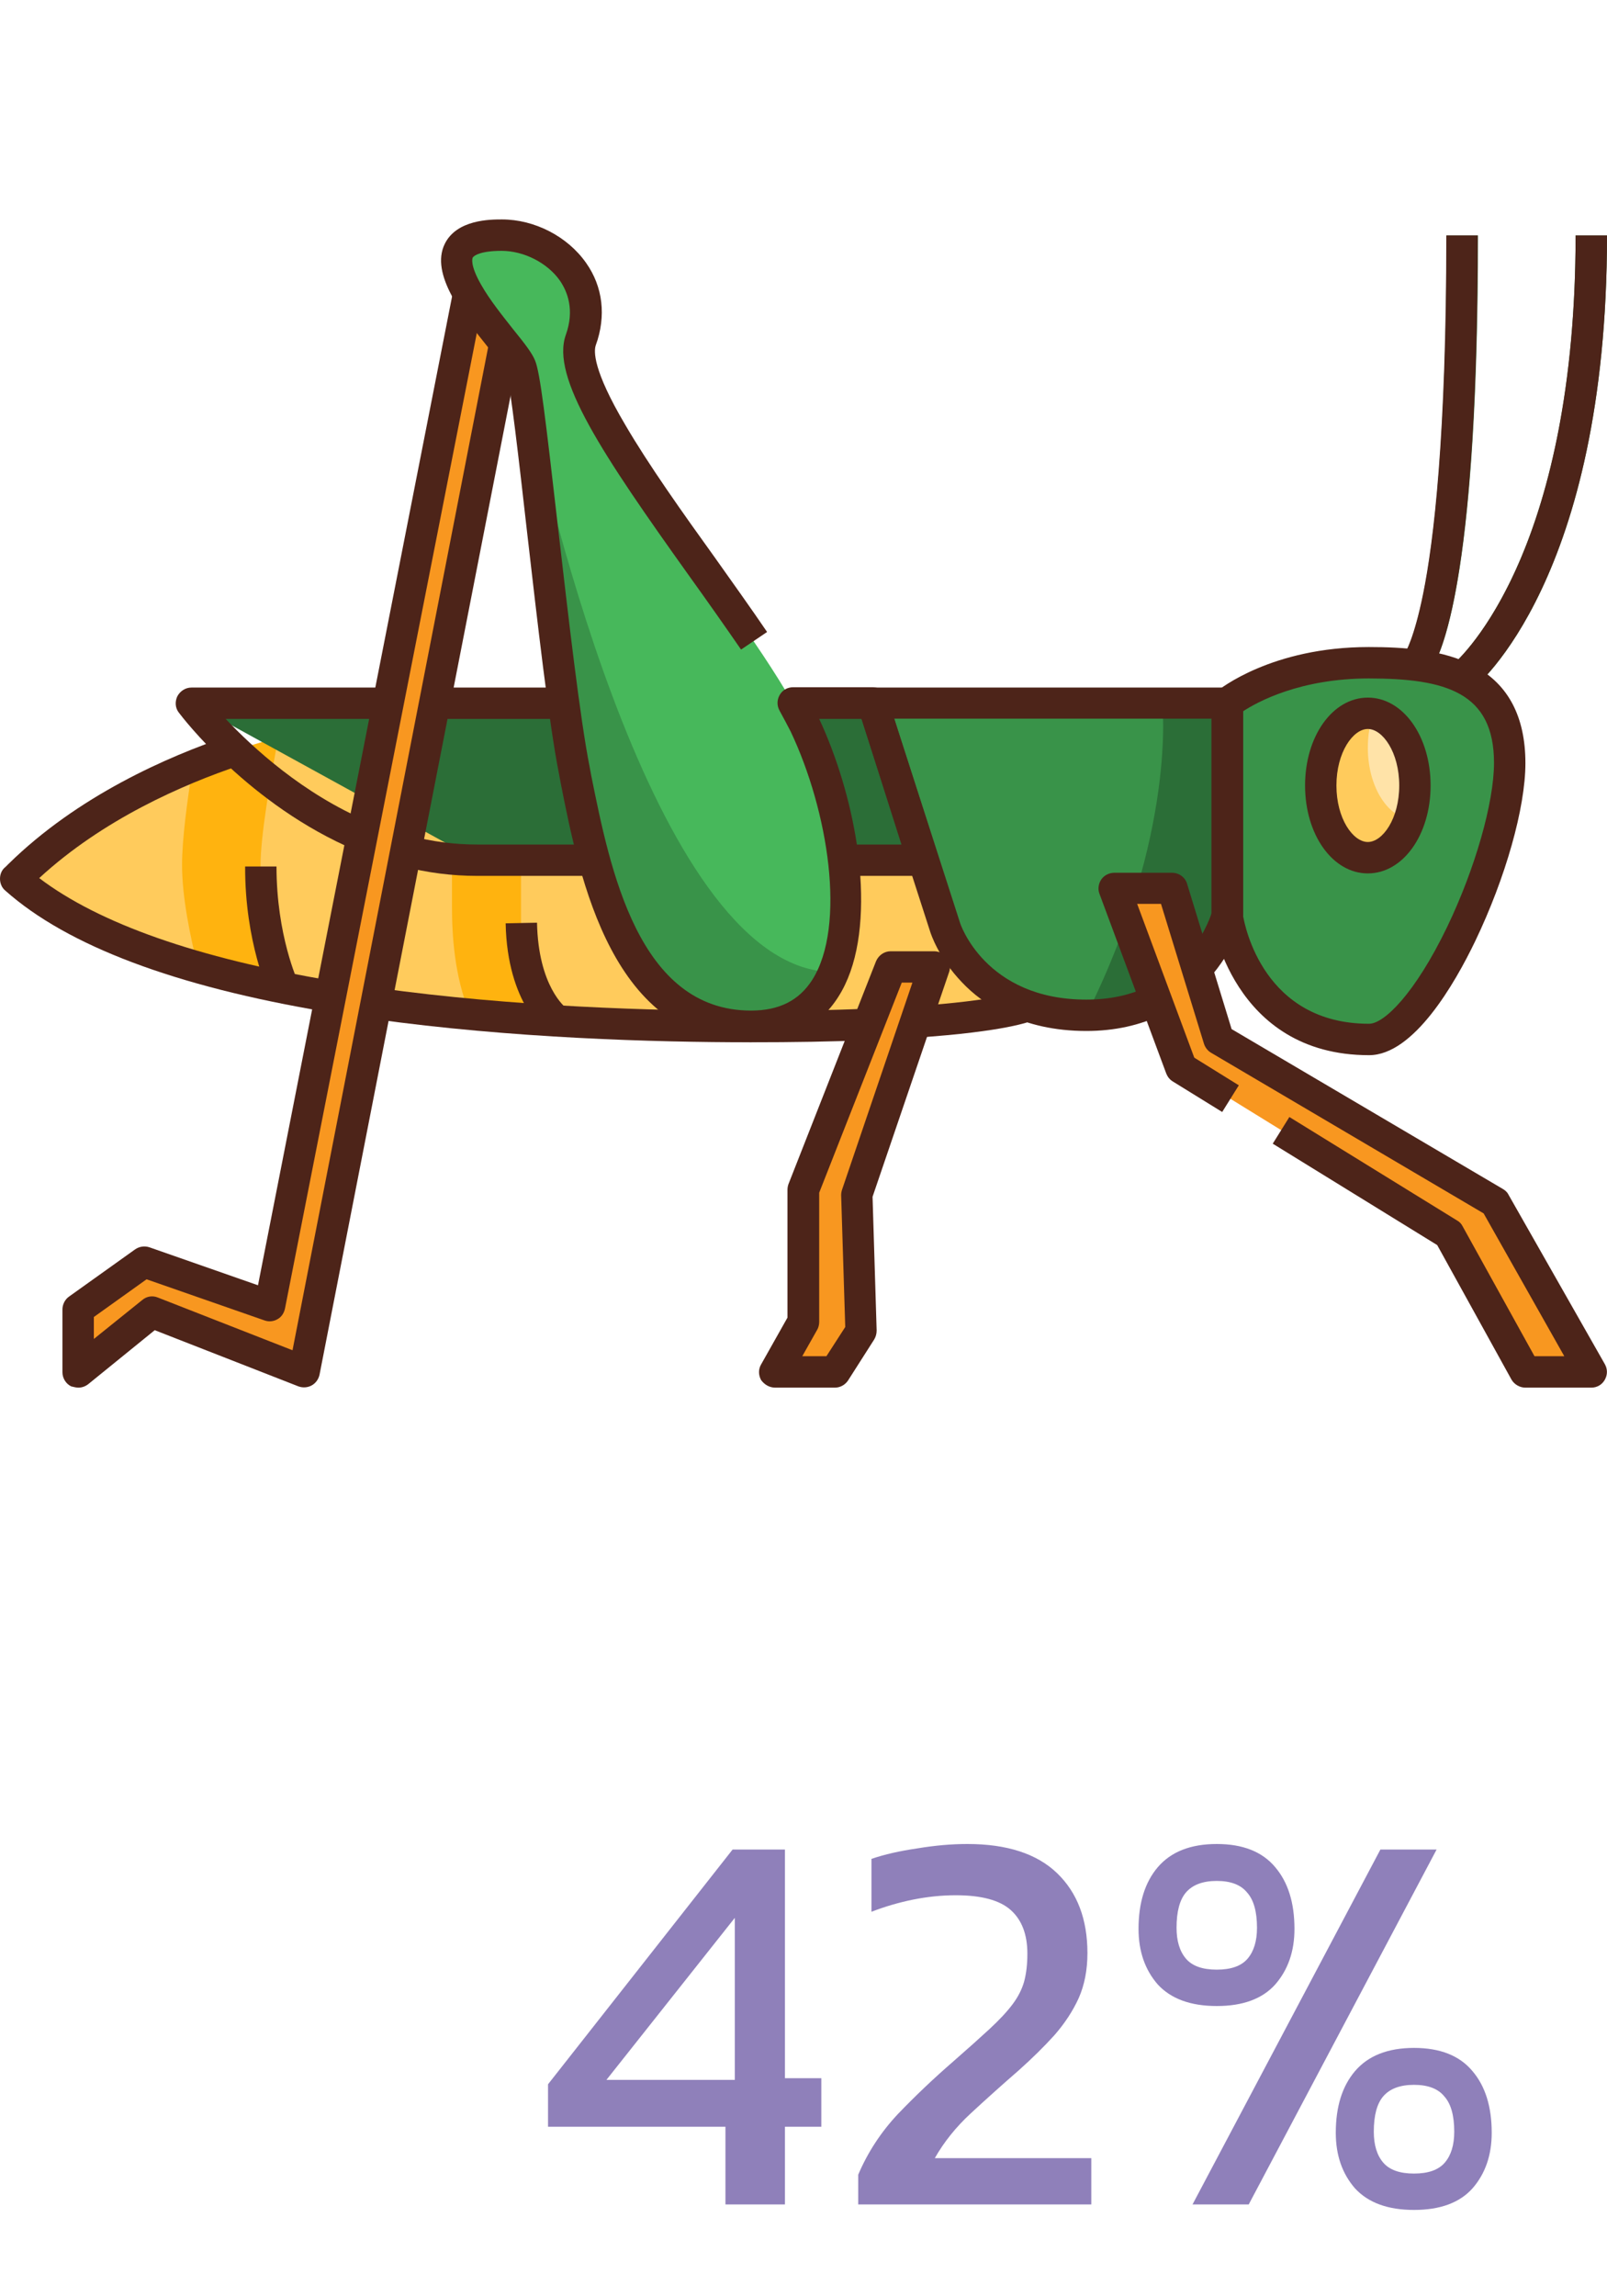 <svg width="35" height="50" viewBox="0 0 35 50" fill="none" xmlns="http://www.w3.org/2000/svg">
<path d="M15.8 48V46.308H11.936V45.384L15.956 40.272H17.096V45.252H17.888V46.308H17.096V48H15.8ZM13.208 45.288H16.004V41.76L13.208 45.288ZM18.692 48V47.352C18.9 46.864 19.188 46.424 19.556 46.032C19.932 45.64 20.332 45.26 20.756 44.892C21.076 44.612 21.34 44.376 21.548 44.184C21.764 43.984 21.932 43.804 22.052 43.644C22.172 43.484 22.256 43.32 22.304 43.152C22.352 42.976 22.376 42.772 22.376 42.54C22.376 42.124 22.256 41.808 22.016 41.592C21.776 41.376 21.376 41.268 20.816 41.268C20.512 41.268 20.2 41.3 19.88 41.364C19.568 41.428 19.268 41.516 18.98 41.628V40.476C19.26 40.38 19.592 40.304 19.976 40.248C20.36 40.184 20.724 40.152 21.068 40.152C21.932 40.152 22.584 40.364 23.024 40.788C23.464 41.212 23.684 41.792 23.684 42.528C23.684 42.896 23.62 43.224 23.492 43.512C23.364 43.792 23.188 44.06 22.964 44.316C22.74 44.564 22.48 44.82 22.184 45.084C21.816 45.404 21.468 45.716 21.14 46.02C20.82 46.316 20.56 46.64 20.36 46.992H23.768V48H18.692ZM26.501 43.68C25.933 43.68 25.505 43.524 25.217 43.212C24.937 42.892 24.797 42.488 24.797 42C24.797 41.432 24.937 40.984 25.217 40.656C25.505 40.32 25.933 40.152 26.501 40.152C27.069 40.152 27.493 40.32 27.773 40.656C28.053 40.984 28.193 41.432 28.193 42C28.193 42.488 28.053 42.892 27.773 43.212C27.493 43.524 27.069 43.68 26.501 43.68ZM25.973 48L30.065 40.272H31.289L27.197 48H25.973ZM26.501 42.888C26.813 42.888 27.037 42.808 27.173 42.648C27.309 42.488 27.377 42.264 27.377 41.976C27.377 41.624 27.305 41.368 27.161 41.208C27.025 41.04 26.805 40.956 26.501 40.956C26.197 40.956 25.973 41.04 25.829 41.208C25.693 41.368 25.625 41.624 25.625 41.976C25.625 42.264 25.693 42.488 25.829 42.648C25.965 42.808 26.189 42.888 26.501 42.888ZM30.797 48.12C30.229 48.12 29.801 47.964 29.513 47.652C29.233 47.332 29.093 46.928 29.093 46.44C29.093 45.872 29.233 45.424 29.513 45.096C29.801 44.76 30.229 44.592 30.797 44.592C31.365 44.592 31.789 44.76 32.069 45.096C32.349 45.424 32.489 45.872 32.489 46.44C32.489 46.928 32.349 47.332 32.069 47.652C31.789 47.964 31.365 48.12 30.797 48.12ZM30.797 47.328C31.109 47.328 31.333 47.248 31.469 47.088C31.605 46.928 31.673 46.704 31.673 46.416C31.673 46.064 31.601 45.808 31.457 45.648C31.321 45.48 31.101 45.396 30.797 45.396C30.493 45.396 30.269 45.48 30.125 45.648C29.989 45.808 29.921 46.064 29.921 46.416C29.921 46.704 29.989 46.928 30.125 47.088C30.261 47.248 30.485 47.328 30.797 47.328Z" fill="#8F80BA"/>
<path d="M22.36 21.902C22.36 21.902 21.314 22.354 16.345 22.354C11.375 22.354 3.438 21.875 0.335 19.141C0.561 18.956 3.678 15.312 12.1 15.312C20.521 15.312 22.354 15.312 22.354 15.312L22.36 21.902Z" fill="#FFCB5C"/>
<path d="M10.24 22.087C9.892 21.273 9.844 20.33 9.844 19.756C9.844 19.113 9.844 16.837 9.844 15.408C10.322 15.367 10.821 15.34 11.348 15.326V20.105C11.348 21.574 12.004 22.148 12.113 22.237C11.498 22.196 10.869 22.148 10.24 22.087Z" fill="#FFB30F"/>
<path d="M5.674 18.86C5.674 20.371 6.104 21.369 6.173 21.513C5.53 21.383 4.908 21.232 4.313 21.068C4.143 20.398 3.965 19.537 3.965 18.833C3.965 18.279 4.074 17.459 4.197 16.686C4.751 16.461 5.373 16.249 6.063 16.058C5.879 17.015 5.674 18.211 5.674 18.86Z" fill="#FFB30F"/>
<path d="M20.098 18.73H10.391L4.17 15.312H20.098V18.73Z" fill="#2B6E37"/>
<path d="M28.164 15.312H19.004L20.576 20.186C20.576 20.186 21.178 22.114 23.659 22.114C26.141 22.114 26.729 19.947 26.729 19.947L28.164 15.312Z" fill="#399349"/>
<path d="M19.407 21.055L17.5 25.908V28.779L16.885 29.873H18.184L18.751 28.984L18.662 26.011L20.351 21.055H19.407Z" fill="#F89720"/>
<path d="M10.999 7.499L6.638 29.88L3.315 28.574L1.709 29.873V28.506L3.145 27.48L5.879 28.444L10.199 6.426H11.006L10.999 7.499Z" fill="#F89720"/>
<path d="M10.917 5.127C11.949 5.127 13.118 6.077 12.633 7.41C12.154 8.743 16.413 13.453 17.514 15.784C18.614 18.115 19.168 22.354 16.352 22.354C13.535 22.354 12.913 18.833 12.503 16.789C12.093 14.745 11.539 8.511 11.334 7.984C11.129 7.458 8.579 5.127 10.917 5.127V5.127Z" fill="#47B85B"/>
<path d="M18.149 21.164C17.855 21.882 17.288 22.354 16.345 22.354C13.528 22.354 12.906 18.833 12.496 16.789C12.141 15.012 11.676 10.069 11.423 8.463C11.929 10.828 14.342 21.164 18.149 21.164V21.164Z" fill="#399349"/>
<path d="M28.164 15.312L26.729 19.947C26.729 19.947 26.148 22.107 23.659 22.107C25.635 18.149 25.314 15.312 25.314 15.312H28.164Z" fill="#2B6E37"/>
<path d="M25.532 19.346L26.537 22.634L32.56 26.182L34.658 29.873H33.223L31.561 26.865L25.724 23.263L24.268 19.346H25.532Z" fill="#F89720"/>
<path d="M28.766 16.03C28.8 16.03 28.834 16.023 28.868 16.017L31.944 15.08C31.985 15.066 32.026 15.046 32.06 15.019C32.177 14.923 35 12.592 35 5.127H34.316C34.316 11.758 32.02 14.123 31.678 14.444L31.158 14.602C31.48 14.109 32.19 12.223 32.19 5.127H31.507C31.507 9.502 31.233 11.785 31.001 12.934C30.823 13.829 30.645 14.157 30.611 14.212L28.602 15.395C28.451 15.483 28.39 15.668 28.465 15.825C28.513 15.955 28.636 16.03 28.766 16.03V16.03Z" fill="#2B6E37"/>
<path d="M29.811 14.431C31.432 14.431 32.881 14.697 32.881 16.611C32.881 18.525 31.069 22.634 29.818 22.634C27.098 22.634 26.729 19.947 26.729 19.947V15.312C26.729 15.312 27.788 14.431 29.811 14.431Z" fill="#399349"/>
<path d="M29.791 18.676C29.225 18.676 28.766 17.972 28.766 17.104C28.766 16.235 29.225 15.531 29.791 15.531C30.357 15.531 30.816 16.235 30.816 17.104C30.816 17.972 30.357 18.676 29.791 18.676Z" fill="#FFCB5C"/>
<path d="M29.791 16.283C29.791 16.017 29.832 15.764 29.914 15.545C30.427 15.634 30.816 16.304 30.816 17.104C30.816 17.37 30.775 17.623 30.693 17.842C30.188 17.753 29.791 17.09 29.791 16.283Z" fill="#FFE3A8"/>
<path d="M1.709 30.215C1.784 30.215 1.859 30.188 1.921 30.14L3.37 28.964L6.501 30.188C6.597 30.222 6.699 30.215 6.788 30.167C6.877 30.119 6.938 30.03 6.959 29.935L11.327 7.561L10.657 7.431L6.371 29.401L3.438 28.253C3.322 28.205 3.192 28.226 3.097 28.308L2.044 29.155V28.677L3.192 27.856L5.763 28.752C5.858 28.786 5.961 28.773 6.043 28.725C6.132 28.677 6.187 28.588 6.207 28.492L10.534 6.494L9.864 6.364L5.619 27.986L3.254 27.159C3.151 27.125 3.035 27.139 2.939 27.207L1.504 28.232C1.415 28.294 1.36 28.403 1.36 28.513V29.88C1.36 30.01 1.436 30.133 1.552 30.188C1.606 30.201 1.661 30.215 1.709 30.215V30.215Z" fill="#4D2419"/>
<path d="M29.818 22.976C30.789 22.976 31.685 21.417 32.129 20.494C32.792 19.113 33.223 17.589 33.223 16.618C33.223 15.613 32.853 14.902 32.115 14.506C31.439 14.144 30.57 14.089 29.811 14.089C27.692 14.089 26.558 15.012 26.51 15.046C26.435 15.114 26.387 15.21 26.387 15.306V19.94V19.988C26.394 20.023 26.831 22.976 29.818 22.976ZM29.811 14.773C31.493 14.773 32.539 15.08 32.539 16.611C32.539 17.473 32.129 18.915 31.514 20.193C30.816 21.636 30.146 22.292 29.818 22.292C27.528 22.292 27.111 20.173 27.07 19.92V15.49C27.392 15.278 28.328 14.773 29.811 14.773V14.773Z" fill="#4D2419"/>
<path d="M29.791 19.018C30.557 19.018 31.158 18.177 31.158 17.104C31.158 16.03 30.557 15.19 29.791 15.19C29.025 15.19 28.424 16.03 28.424 17.104C28.424 18.177 29.025 19.018 29.791 19.018ZM29.791 15.873C30.112 15.873 30.475 16.379 30.475 17.104C30.475 17.828 30.112 18.334 29.791 18.334C29.47 18.334 29.107 17.828 29.107 17.104C29.107 16.379 29.47 15.873 29.791 15.873Z" fill="#4D2419"/>
<path d="M23.659 22.449C24.274 22.449 24.828 22.326 25.32 22.087L25.02 21.472C24.623 21.67 24.165 21.766 23.659 21.766C21.451 21.766 20.904 20.098 20.904 20.077L19.476 15.648H26.387V19.886C26.346 20.016 26.182 20.446 25.812 20.857L26.325 21.314C26.879 20.699 27.057 20.05 27.064 20.023C27.07 19.995 27.077 19.961 27.077 19.934V15.312C27.077 15.121 26.927 14.971 26.735 14.971H19.011C18.901 14.971 18.799 15.025 18.737 15.114C18.676 15.203 18.655 15.319 18.689 15.422L20.262 20.296C20.269 20.316 20.439 20.857 20.952 21.39C21.403 21.868 22.258 22.449 23.659 22.449Z" fill="#4D2419"/>
<path d="M32.054 15.019C32.177 14.923 35 12.592 35 5.127H34.316C34.316 8.839 33.585 11.19 32.97 12.503C32.307 13.925 31.637 14.479 31.63 14.479L32.054 15.019Z" fill="#4D2419"/>
<path d="M31.035 14.745C31.227 14.588 32.184 13.392 32.184 5.127H31.5C31.5 9.502 31.227 11.785 30.994 12.934C30.796 13.911 30.605 14.219 30.598 14.219L31.035 14.745Z" fill="#4D2419"/>
<path d="M12.236 14.971H9.434V15.654H12.236V14.971Z" fill="#4D2419"/>
<path d="M7.759 18.519L8.025 17.89C6.597 17.288 5.503 16.276 4.915 15.654H8.477V14.971H4.17C4.04 14.971 3.924 15.046 3.862 15.162C3.808 15.278 3.814 15.415 3.896 15.518C3.958 15.6 5.421 17.534 7.759 18.519Z" fill="#4D2419"/>
<path d="M10.391 19.072H12.92V18.389H10.391C9.905 18.389 9.413 18.327 8.928 18.197L8.757 18.86C9.297 19.004 9.851 19.072 10.391 19.072Z" fill="#4D2419"/>
<path d="M16.352 22.695C17.185 22.695 17.849 22.354 18.259 21.704C18.683 21.041 18.806 20.091 18.737 19.072H20.104C20.214 19.072 20.316 19.018 20.378 18.929C20.439 18.84 20.46 18.724 20.426 18.621L19.332 15.203C19.284 15.06 19.154 14.964 19.004 14.964H17.274C17.151 14.964 17.042 15.025 16.98 15.135C16.919 15.244 16.919 15.367 16.98 15.477C17.069 15.641 17.151 15.791 17.22 15.928C18.04 17.657 18.436 20.159 17.691 21.335C17.404 21.786 16.967 22.005 16.358 22.005C13.904 22.005 13.289 18.929 12.879 16.898L12.845 16.714C12.633 15.654 12.38 13.44 12.154 11.491C11.881 9.112 11.764 8.114 11.655 7.854C11.594 7.697 11.443 7.499 11.177 7.171C10.951 6.884 10.664 6.528 10.479 6.2C10.233 5.77 10.288 5.626 10.295 5.612C10.322 5.558 10.486 5.462 10.924 5.462C11.409 5.462 11.922 5.722 12.195 6.111C12.359 6.351 12.517 6.747 12.325 7.287C11.99 8.21 13.118 9.892 15.018 12.551C15.401 13.084 15.791 13.638 16.14 14.144L16.707 13.761C16.358 13.248 15.962 12.694 15.579 12.154C14.861 11.156 14.123 10.117 13.617 9.249C12.906 8.046 12.934 7.643 12.975 7.52C13.207 6.884 13.132 6.241 12.763 5.722C12.359 5.147 11.642 4.778 10.931 4.778C10.684 4.778 9.946 4.778 9.686 5.312C9.365 5.968 10.076 6.87 10.65 7.588C10.801 7.779 10.992 8.019 11.026 8.101C11.108 8.333 11.306 10.049 11.477 11.566C11.703 13.528 11.956 15.757 12.175 16.851L12.209 17.035C12.626 19.154 13.337 22.695 16.352 22.695ZM19.633 18.389H18.662C18.518 17.432 18.218 16.461 17.842 15.654H18.765L19.633 18.389Z" fill="#4D2419"/>
<path d="M33.223 30.215H34.658C34.781 30.215 34.891 30.153 34.952 30.044C35.014 29.935 35.014 29.811 34.952 29.702L32.853 26.011C32.826 25.956 32.778 25.915 32.73 25.888L26.824 22.408L25.854 19.243C25.812 19.1 25.676 19.004 25.525 19.004H24.268C24.158 19.004 24.049 19.059 23.987 19.148C23.926 19.236 23.905 19.359 23.946 19.462L25.402 23.379C25.43 23.447 25.477 23.509 25.546 23.55L26.619 24.213L26.981 23.632L26.011 23.03L24.767 19.681H25.286L26.223 22.73C26.25 22.811 26.305 22.88 26.373 22.921L32.313 26.421L34.07 29.531H33.421L31.855 26.701C31.828 26.646 31.787 26.605 31.739 26.578L28.082 24.322L27.72 24.903L31.302 27.111L32.922 30.044C32.983 30.146 33.1 30.215 33.223 30.215V30.215Z" fill="#4D2419"/>
<path d="M16.885 30.215H18.184C18.3 30.215 18.409 30.153 18.471 30.058L19.038 29.169C19.072 29.114 19.093 29.046 19.093 28.971L19.004 26.059L20.672 21.164C20.706 21.061 20.692 20.945 20.624 20.856C20.563 20.768 20.453 20.713 20.344 20.713H19.4C19.257 20.713 19.134 20.802 19.079 20.932L17.172 25.785C17.158 25.826 17.151 25.867 17.151 25.908V28.69L16.577 29.709C16.516 29.811 16.516 29.941 16.577 30.051C16.652 30.153 16.762 30.215 16.885 30.215V30.215ZM17.999 29.531H17.473L17.801 28.95C17.828 28.902 17.842 28.841 17.842 28.779V25.97L19.64 21.396H19.872L18.341 25.901C18.327 25.942 18.32 25.983 18.32 26.024L18.409 28.895L17.999 29.531Z" fill="#4D2419"/>
<path d="M11.935 22.511L12.332 21.95L12.134 22.23L12.339 21.957C12.312 21.936 11.724 21.479 11.696 20.091L11.013 20.105C11.047 21.861 11.901 22.483 11.935 22.511V22.511Z" fill="#4D2419"/>
<path d="M5.879 21.684L6.494 21.376L6.187 21.52L6.494 21.383C6.487 21.376 6.022 20.371 6.022 18.867H5.339C5.332 20.508 5.852 21.636 5.879 21.684Z" fill="#4D2419"/>
<path d="M7.109 22.032L7.226 21.355C4.3 20.863 2.16 20.111 0.854 19.12C2.242 17.842 3.979 17.083 5.223 16.666L5.004 16.017C3.637 16.475 1.688 17.336 0.185 18.812L0.123 18.874C0.041 18.936 -1.62199e-06 19.031 -1.62199e-06 19.134C-1.62199e-06 19.236 0.041 19.332 0.116 19.393C1.47 20.597 3.821 21.479 7.109 22.032V22.032Z" fill="#4D2419"/>
<path d="M16.345 22.695C17.274 22.695 18.129 22.682 18.888 22.648L18.86 21.964C18.108 21.998 17.261 22.012 16.345 22.012C14.273 22.012 11.184 21.923 8.237 21.513L8.142 22.189C11.136 22.606 14.253 22.695 16.345 22.695V22.695Z" fill="#4D2419"/>
<path d="M19.968 22.593C21.895 22.463 22.442 22.244 22.497 22.217L22.36 21.902L22.23 21.588C22.224 21.588 21.711 21.786 19.92 21.909L19.968 22.593Z" fill="#4D2419"/>
</svg>
